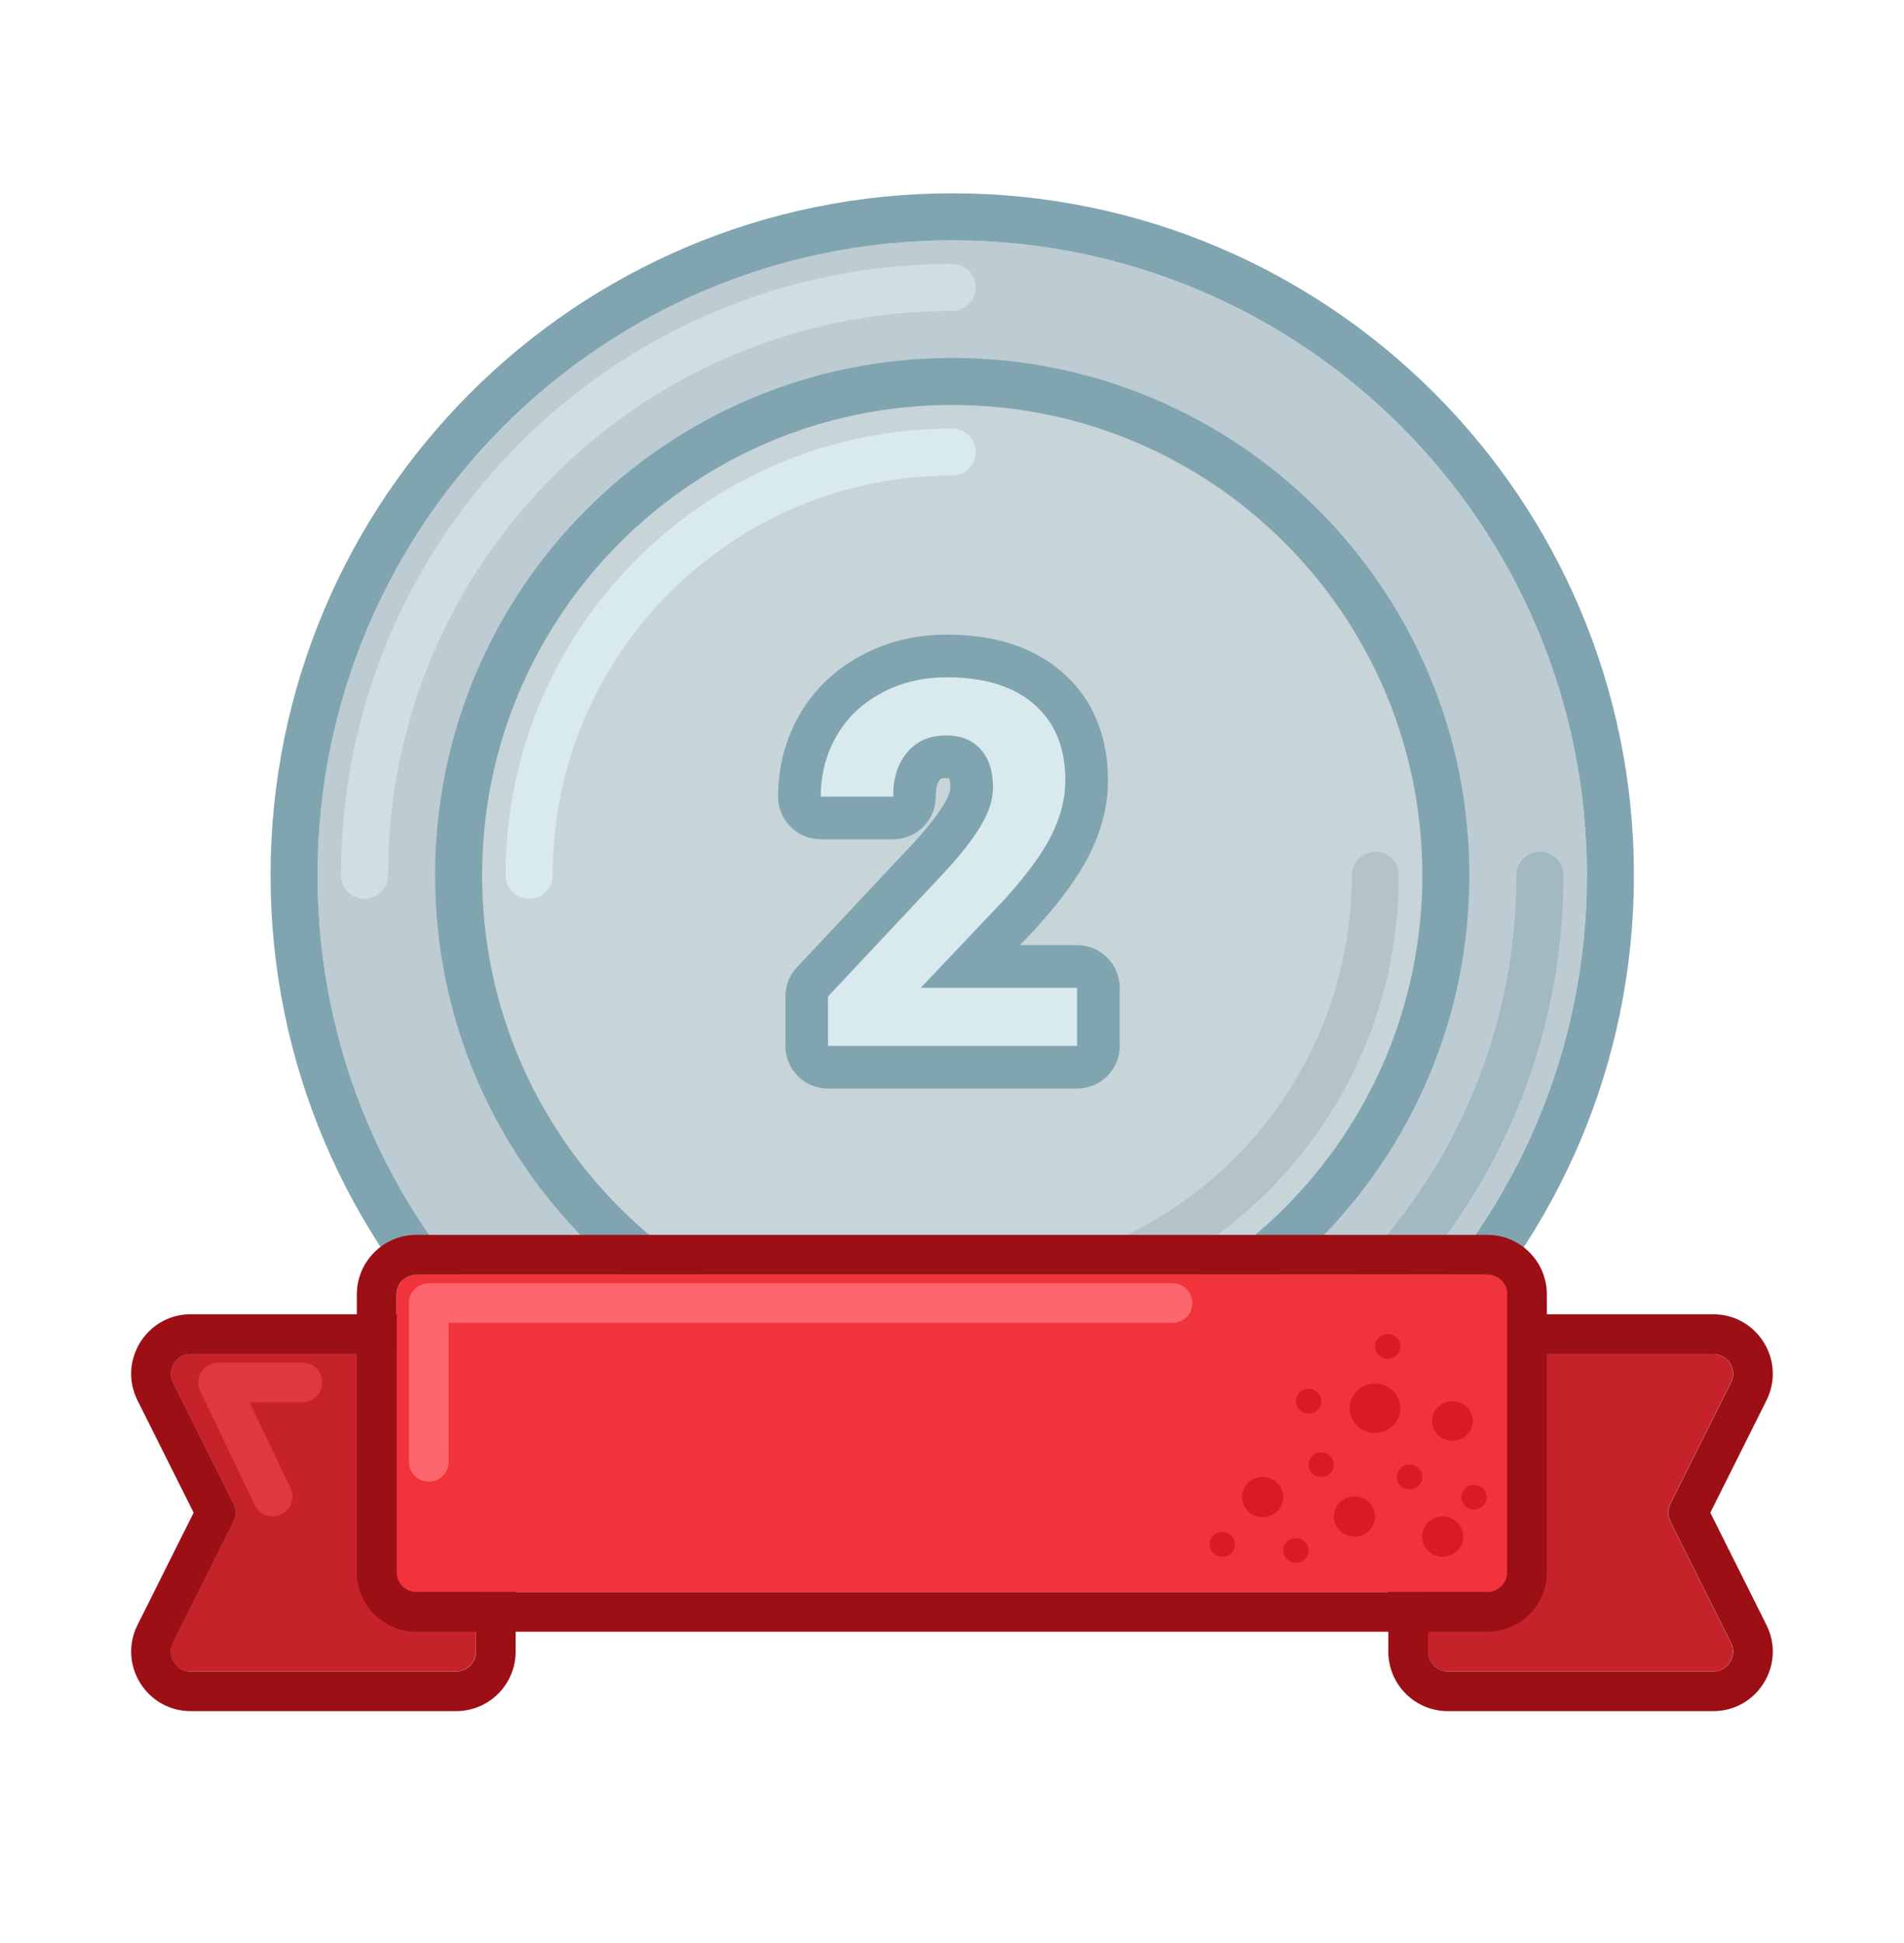<svg width="50" height="51" viewBox="0 0 50 51" fill="none" xmlns="http://www.w3.org/2000/svg">
<path d="M41.673 22.975C41.673 32.18 34.211 39.642 25.006 39.642C15.802 39.642 8.34 32.18 8.34 22.975C8.34 13.771 15.802 6.309 25.006 6.309C34.211 6.309 41.673 13.771 41.673 22.975Z" fill="#BCCCD2"/>
<path fill-rule="evenodd" clip-rule="evenodd" d="M42.908 22.976C42.908 32.862 34.893 40.877 25.007 40.877C15.12 40.877 7.105 32.862 7.105 22.976C7.105 13.089 15.12 5.074 25.007 5.074C34.893 5.074 42.908 13.089 42.908 22.976ZM25.007 39.642C34.212 39.642 41.673 32.18 41.673 22.976C41.673 13.771 34.212 6.309 25.007 6.309C15.802 6.309 8.34 13.771 8.34 22.976C8.34 32.18 15.802 39.642 25.007 39.642Z" fill="#81A5B0"/>
<path fill-rule="evenodd" clip-rule="evenodd" d="M9.572 23.593C9.231 23.593 8.954 23.316 8.954 22.976C8.954 14.112 16.14 6.926 25.004 6.926C25.345 6.926 25.621 7.202 25.621 7.543C25.621 7.884 25.345 8.161 25.004 8.161C16.822 8.161 10.189 14.793 10.189 22.976C10.189 23.316 9.913 23.593 9.572 23.593Z" fill="#D0DEE3"/>
<path fill-rule="evenodd" clip-rule="evenodd" d="M40.44 22.357C40.781 22.357 41.057 22.634 41.057 22.975C41.057 31.838 33.872 39.024 25.008 39.024C24.667 39.024 24.391 38.748 24.391 38.407C24.391 38.066 24.667 37.789 25.008 37.789C33.19 37.789 39.823 31.157 39.823 22.975C39.823 22.634 40.099 22.357 40.44 22.357Z" fill="#A2B9C1"/>
<path d="M37.352 22.975C37.352 29.793 31.824 35.32 25.006 35.32C18.188 35.32 12.66 29.793 12.66 22.975C12.66 16.156 18.188 10.629 25.006 10.629C31.824 10.629 37.352 16.156 37.352 22.975Z" fill="#C7D4D8"/>
<path fill-rule="evenodd" clip-rule="evenodd" d="M38.586 22.975C38.586 30.475 32.506 36.555 25.006 36.555C17.506 36.555 11.426 30.475 11.426 22.975C11.426 15.475 17.506 9.395 25.006 9.395C32.506 9.395 38.586 15.475 38.586 22.975ZM25.006 35.321C31.824 35.321 37.352 29.793 37.352 22.975C37.352 16.156 31.824 10.629 25.006 10.629C18.188 10.629 12.66 16.156 12.66 22.975C12.66 29.793 18.188 35.321 25.006 35.321Z" fill="#81A5B0"/>
<path fill-rule="evenodd" clip-rule="evenodd" d="M25.006 33.469C30.802 33.469 35.5 28.771 35.5 22.976C35.5 22.635 35.776 22.358 36.117 22.358C36.458 22.358 36.734 22.635 36.734 22.976C36.734 29.453 31.483 34.704 25.006 34.704C24.665 34.704 24.389 34.428 24.389 34.087C24.389 33.746 24.665 33.469 25.006 33.469Z" fill="#B5C3C8"/>
<path fill-rule="evenodd" clip-rule="evenodd" d="M25.006 12.482C19.21 12.482 14.512 17.18 14.512 22.976C14.512 23.316 14.236 23.593 13.895 23.593C13.554 23.593 13.277 23.316 13.277 22.976C13.277 16.498 18.528 11.247 25.006 11.247C25.347 11.247 25.623 11.523 25.623 11.864C25.623 12.205 25.347 12.482 25.006 12.482Z" fill="#D9EAEF"/>
<path d="M6.129 39.472L4.539 36.292C4.366 35.946 4.618 35.538 5.005 35.538L11.975 35.538C12.262 35.538 12.496 35.771 12.496 36.059L12.496 43.351C12.496 43.638 12.262 43.871 11.975 43.871L5.005 43.871C4.618 43.871 4.366 43.464 4.539 43.118L6.129 39.938C6.203 39.791 6.203 39.618 6.129 39.472Z" fill="#C52229"/>
<path d="M43.862 39.472L45.452 36.292C45.625 35.946 45.373 35.538 44.986 35.538L38.017 35.538C37.729 35.538 37.496 35.771 37.496 36.059L37.496 43.351C37.496 43.638 37.729 43.871 38.017 43.871L44.986 43.871C45.373 43.871 45.625 43.464 45.452 43.118L43.862 39.938C43.789 39.791 43.789 39.618 43.862 39.472Z" fill="#C52229"/>
<path fill-rule="evenodd" clip-rule="evenodd" d="M5.085 39.705L3.611 36.758C3.092 35.719 3.847 34.497 5.009 34.497L11.979 34.497C12.842 34.497 13.541 35.197 13.541 36.06L13.541 43.351C13.541 44.214 12.842 44.914 11.979 44.914L5.009 44.914C3.847 44.914 3.092 43.691 3.611 42.653L5.085 39.705ZM5.201 39.938C5.201 39.938 5.201 39.938 5.201 39.938L5.667 39.705L5.201 39.938L5.201 39.938ZM44.914 39.705L46.388 36.758C46.907 35.719 46.152 34.497 44.99 34.497L38.02 34.497C37.157 34.497 36.458 35.197 36.458 36.06L36.458 43.351C36.458 44.214 37.157 44.914 38.02 44.914L44.99 44.914C46.152 44.914 46.907 43.691 46.388 42.653L44.914 39.705ZM45.456 36.292L43.866 39.472C43.793 39.619 43.793 39.792 43.866 39.938L45.456 43.118C45.629 43.465 45.377 43.872 44.99 43.872L38.02 43.872C37.733 43.872 37.5 43.639 37.5 43.351L37.5 36.06C37.5 35.772 37.733 35.539 38.02 35.539L44.99 35.539C45.377 35.539 45.629 35.946 45.456 36.292ZM4.543 36.292L6.133 39.472C6.206 39.619 6.206 39.792 6.133 39.938L4.543 43.118C4.37 43.465 4.622 43.872 5.009 43.872L11.979 43.872C12.266 43.872 12.5 43.639 12.5 43.351L12.5 36.06C12.5 35.772 12.266 35.539 11.979 35.539L5.009 35.539C4.622 35.539 4.37 35.946 4.543 36.292Z" fill="#9B0F15"/>
<path fill-rule="evenodd" clip-rule="evenodd" d="M5.287 36.01C5.383 35.858 5.549 35.767 5.728 35.767H7.941C8.229 35.767 8.462 36 8.462 36.287C8.462 36.575 8.229 36.808 7.941 36.808H6.554L7.63 39.057C7.754 39.317 7.644 39.628 7.385 39.752C7.125 39.876 6.814 39.766 6.69 39.507L5.258 36.512C5.181 36.351 5.192 36.161 5.287 36.01Z" fill="#DF3840"/>
<path d="M39.582 41.268L39.582 33.976C39.582 33.688 39.349 33.455 39.061 33.455L10.936 33.455C10.649 33.455 10.415 33.688 10.415 33.976L10.415 41.268C10.415 41.555 10.649 41.788 10.936 41.788L39.061 41.788C39.349 41.788 39.582 41.555 39.582 41.268Z" fill="#F1333B"/>
<path fill-rule="evenodd" clip-rule="evenodd" d="M40.621 33.976L40.621 41.267C40.621 42.13 39.922 42.83 39.059 42.83L10.934 42.83C10.071 42.83 9.371 42.13 9.371 41.267L9.371 33.976C9.371 33.113 10.071 32.413 10.934 32.413L39.059 32.413C39.922 32.413 40.621 33.113 40.621 33.976ZM39.579 33.976L39.579 41.267C39.579 41.555 39.346 41.788 39.059 41.788L10.934 41.788C10.646 41.788 10.413 41.555 10.413 41.267L10.413 33.976C10.413 33.688 10.646 33.455 10.934 33.455L39.059 33.455C39.346 33.455 39.579 33.688 39.579 33.976Z" fill="#9B0F15"/>
<path d="M38.142 37.819C37.847 37.819 37.608 37.586 37.608 37.298C37.608 37.011 37.847 36.777 38.142 36.777C38.437 36.777 38.676 37.011 38.676 37.298C38.676 37.586 38.437 37.819 38.142 37.819Z" fill="#DB1B24"/>
<path d="M36.109 37.612C35.742 37.612 35.445 37.321 35.445 36.964C35.445 36.606 35.742 36.315 36.109 36.315C36.476 36.315 36.773 36.606 36.773 36.964C36.773 37.321 36.476 37.612 36.109 37.612Z" fill="#DB1B24"/>
<path d="M37.016 39.092C36.832 39.092 36.683 38.947 36.683 38.768C36.683 38.589 36.832 38.444 37.016 38.444C37.199 38.444 37.348 38.589 37.348 38.768C37.348 38.947 37.199 39.092 37.016 39.092Z" fill="#DB1B24"/>
<path d="M36.441 35.666C36.258 35.666 36.109 35.521 36.109 35.342C36.109 35.163 36.258 35.018 36.441 35.018C36.625 35.018 36.773 35.163 36.773 35.342C36.773 35.521 36.625 35.666 36.441 35.666Z" fill="#DB1B24"/>
<path d="M34.695 38.769C34.512 38.769 34.363 38.624 34.363 38.445C34.363 38.266 34.512 38.121 34.695 38.121C34.879 38.121 35.027 38.266 35.027 38.445C35.027 38.624 34.879 38.769 34.695 38.769Z" fill="#DB1B24"/>
<path d="M34.363 37.101C34.18 37.101 34.031 36.956 34.031 36.777C34.031 36.598 34.18 36.453 34.363 36.453C34.547 36.453 34.695 36.598 34.695 36.777C34.695 36.956 34.547 37.101 34.363 37.101Z" fill="#DB1B24"/>
<path d="M32.098 40.86C31.914 40.86 31.765 40.715 31.765 40.536C31.765 40.357 31.914 40.212 32.098 40.212C32.281 40.212 32.43 40.357 32.43 40.536C32.43 40.715 32.281 40.86 32.098 40.86Z" fill="#DB1B24"/>
<path d="M38.707 39.624C38.523 39.624 38.375 39.479 38.375 39.3C38.375 39.121 38.523 38.976 38.707 38.976C38.89 38.976 39.039 39.121 39.039 39.3C39.039 39.479 38.89 39.624 38.707 39.624Z" fill="#DB1B24"/>
<path d="M35.569 40.333C35.27 40.333 35.028 40.097 35.028 39.806C35.028 39.514 35.27 39.278 35.569 39.278C35.867 39.278 36.109 39.514 36.109 39.806C36.109 40.097 35.867 40.333 35.569 40.333Z" fill="#DB1B24"/>
<path d="M37.885 40.86C37.587 40.86 37.345 40.624 37.345 40.333C37.345 40.042 37.587 39.806 37.885 39.806C38.184 39.806 38.426 40.042 38.426 40.333C38.426 40.624 38.184 40.86 37.885 40.86Z" fill="#DB1B24"/>
<path d="M33.159 39.823C32.86 39.823 32.618 39.587 32.618 39.296C32.618 39.005 32.86 38.769 33.159 38.769C33.457 38.769 33.699 39.005 33.699 39.296C33.699 39.587 33.457 39.823 33.159 39.823Z" fill="#DB1B24"/>
<path d="M34.031 41.02C33.848 41.02 33.699 40.875 33.699 40.696C33.699 40.517 33.848 40.372 34.031 40.372C34.215 40.372 34.363 40.517 34.363 40.696C34.363 40.875 34.215 41.02 34.031 41.02Z" fill="#DB1B24"/>
<path fill-rule="evenodd" clip-rule="evenodd" d="M10.738 34.203C10.738 33.916 10.972 33.683 11.259 33.683H30.79C31.078 33.683 31.311 33.916 31.311 34.203C31.311 34.491 31.078 34.724 30.79 34.724H11.78V38.37C11.78 38.658 11.547 38.891 11.259 38.891C10.972 38.891 10.738 38.658 10.738 38.37V34.203Z" fill="#FE666D"/>
<path d="M28.287 27.454H21.745V26.156L24.832 22.866C25.256 22.402 25.569 21.998 25.77 21.653C25.975 21.307 26.078 20.98 26.078 20.669C26.078 20.245 25.971 19.913 25.757 19.673C25.543 19.428 25.237 19.306 24.839 19.306C24.411 19.306 24.072 19.454 23.823 19.752C23.578 20.044 23.456 20.431 23.456 20.912H21.555C21.555 20.331 21.692 19.8 21.968 19.319C22.247 18.838 22.641 18.462 23.148 18.191C23.655 17.916 24.229 17.778 24.872 17.778C25.855 17.778 26.618 18.014 27.16 18.486C27.706 18.958 27.979 19.625 27.979 20.486C27.979 20.958 27.857 21.439 27.612 21.928C27.367 22.418 26.948 22.988 26.353 23.639L24.183 25.927H28.287V27.454Z" fill="#D9EAEF"/>
<path fill-rule="evenodd" clip-rule="evenodd" d="M29.404 27.454C29.404 28.072 28.903 28.573 28.285 28.573H21.742C21.125 28.573 20.624 28.072 20.624 27.454V26.156C20.624 25.872 20.732 25.598 20.927 25.391L24.009 22.105C24.404 21.674 24.657 21.337 24.801 21.089L24.806 21.08C24.938 20.858 24.957 20.727 24.957 20.669C24.957 20.549 24.942 20.48 24.931 20.445C24.929 20.439 24.927 20.435 24.925 20.431C24.907 20.427 24.879 20.424 24.837 20.424C24.753 20.424 24.718 20.438 24.711 20.442C24.707 20.443 24.704 20.445 24.7 20.448C24.697 20.45 24.69 20.456 24.679 20.469C24.642 20.514 24.572 20.625 24.572 20.912C24.572 21.529 24.072 22.03 23.454 22.03H21.552C20.934 22.03 20.434 21.529 20.434 20.912C20.434 20.145 20.617 19.421 20.995 18.762L20.998 18.756C21.385 18.091 21.933 17.571 22.615 17.206C23.303 16.833 24.064 16.659 24.87 16.659C26.023 16.659 27.081 16.936 27.891 17.641C28.729 18.366 29.096 19.369 29.096 20.485C29.096 21.157 28.921 21.808 28.61 22.428C28.3 23.049 27.805 23.706 27.177 24.393C27.173 24.398 27.168 24.404 27.163 24.409L26.784 24.808H28.285C28.903 24.808 29.404 25.309 29.404 25.927V27.454ZM24.181 25.927L26.351 23.639C26.945 22.988 27.365 22.417 27.61 21.928C27.855 21.438 27.977 20.957 27.977 20.485C27.977 19.625 27.704 18.958 27.157 18.486C26.616 18.014 25.853 17.778 24.87 17.778C24.227 17.778 23.652 17.916 23.145 18.191C22.639 18.462 22.245 18.838 21.965 19.319C21.878 19.472 21.804 19.63 21.744 19.793C21.616 20.142 21.552 20.515 21.552 20.912H23.454C23.454 20.431 23.576 20.044 23.821 19.751C24.07 19.454 24.409 19.305 24.837 19.305C25.235 19.305 25.54 19.428 25.755 19.673C25.969 19.913 26.076 20.245 26.076 20.669C26.076 20.979 25.973 21.307 25.768 21.652C25.567 21.998 25.254 22.402 24.83 22.865L21.742 26.156V27.454H28.285V25.927H24.181Z" fill="#81A5B0"/>
</svg>

